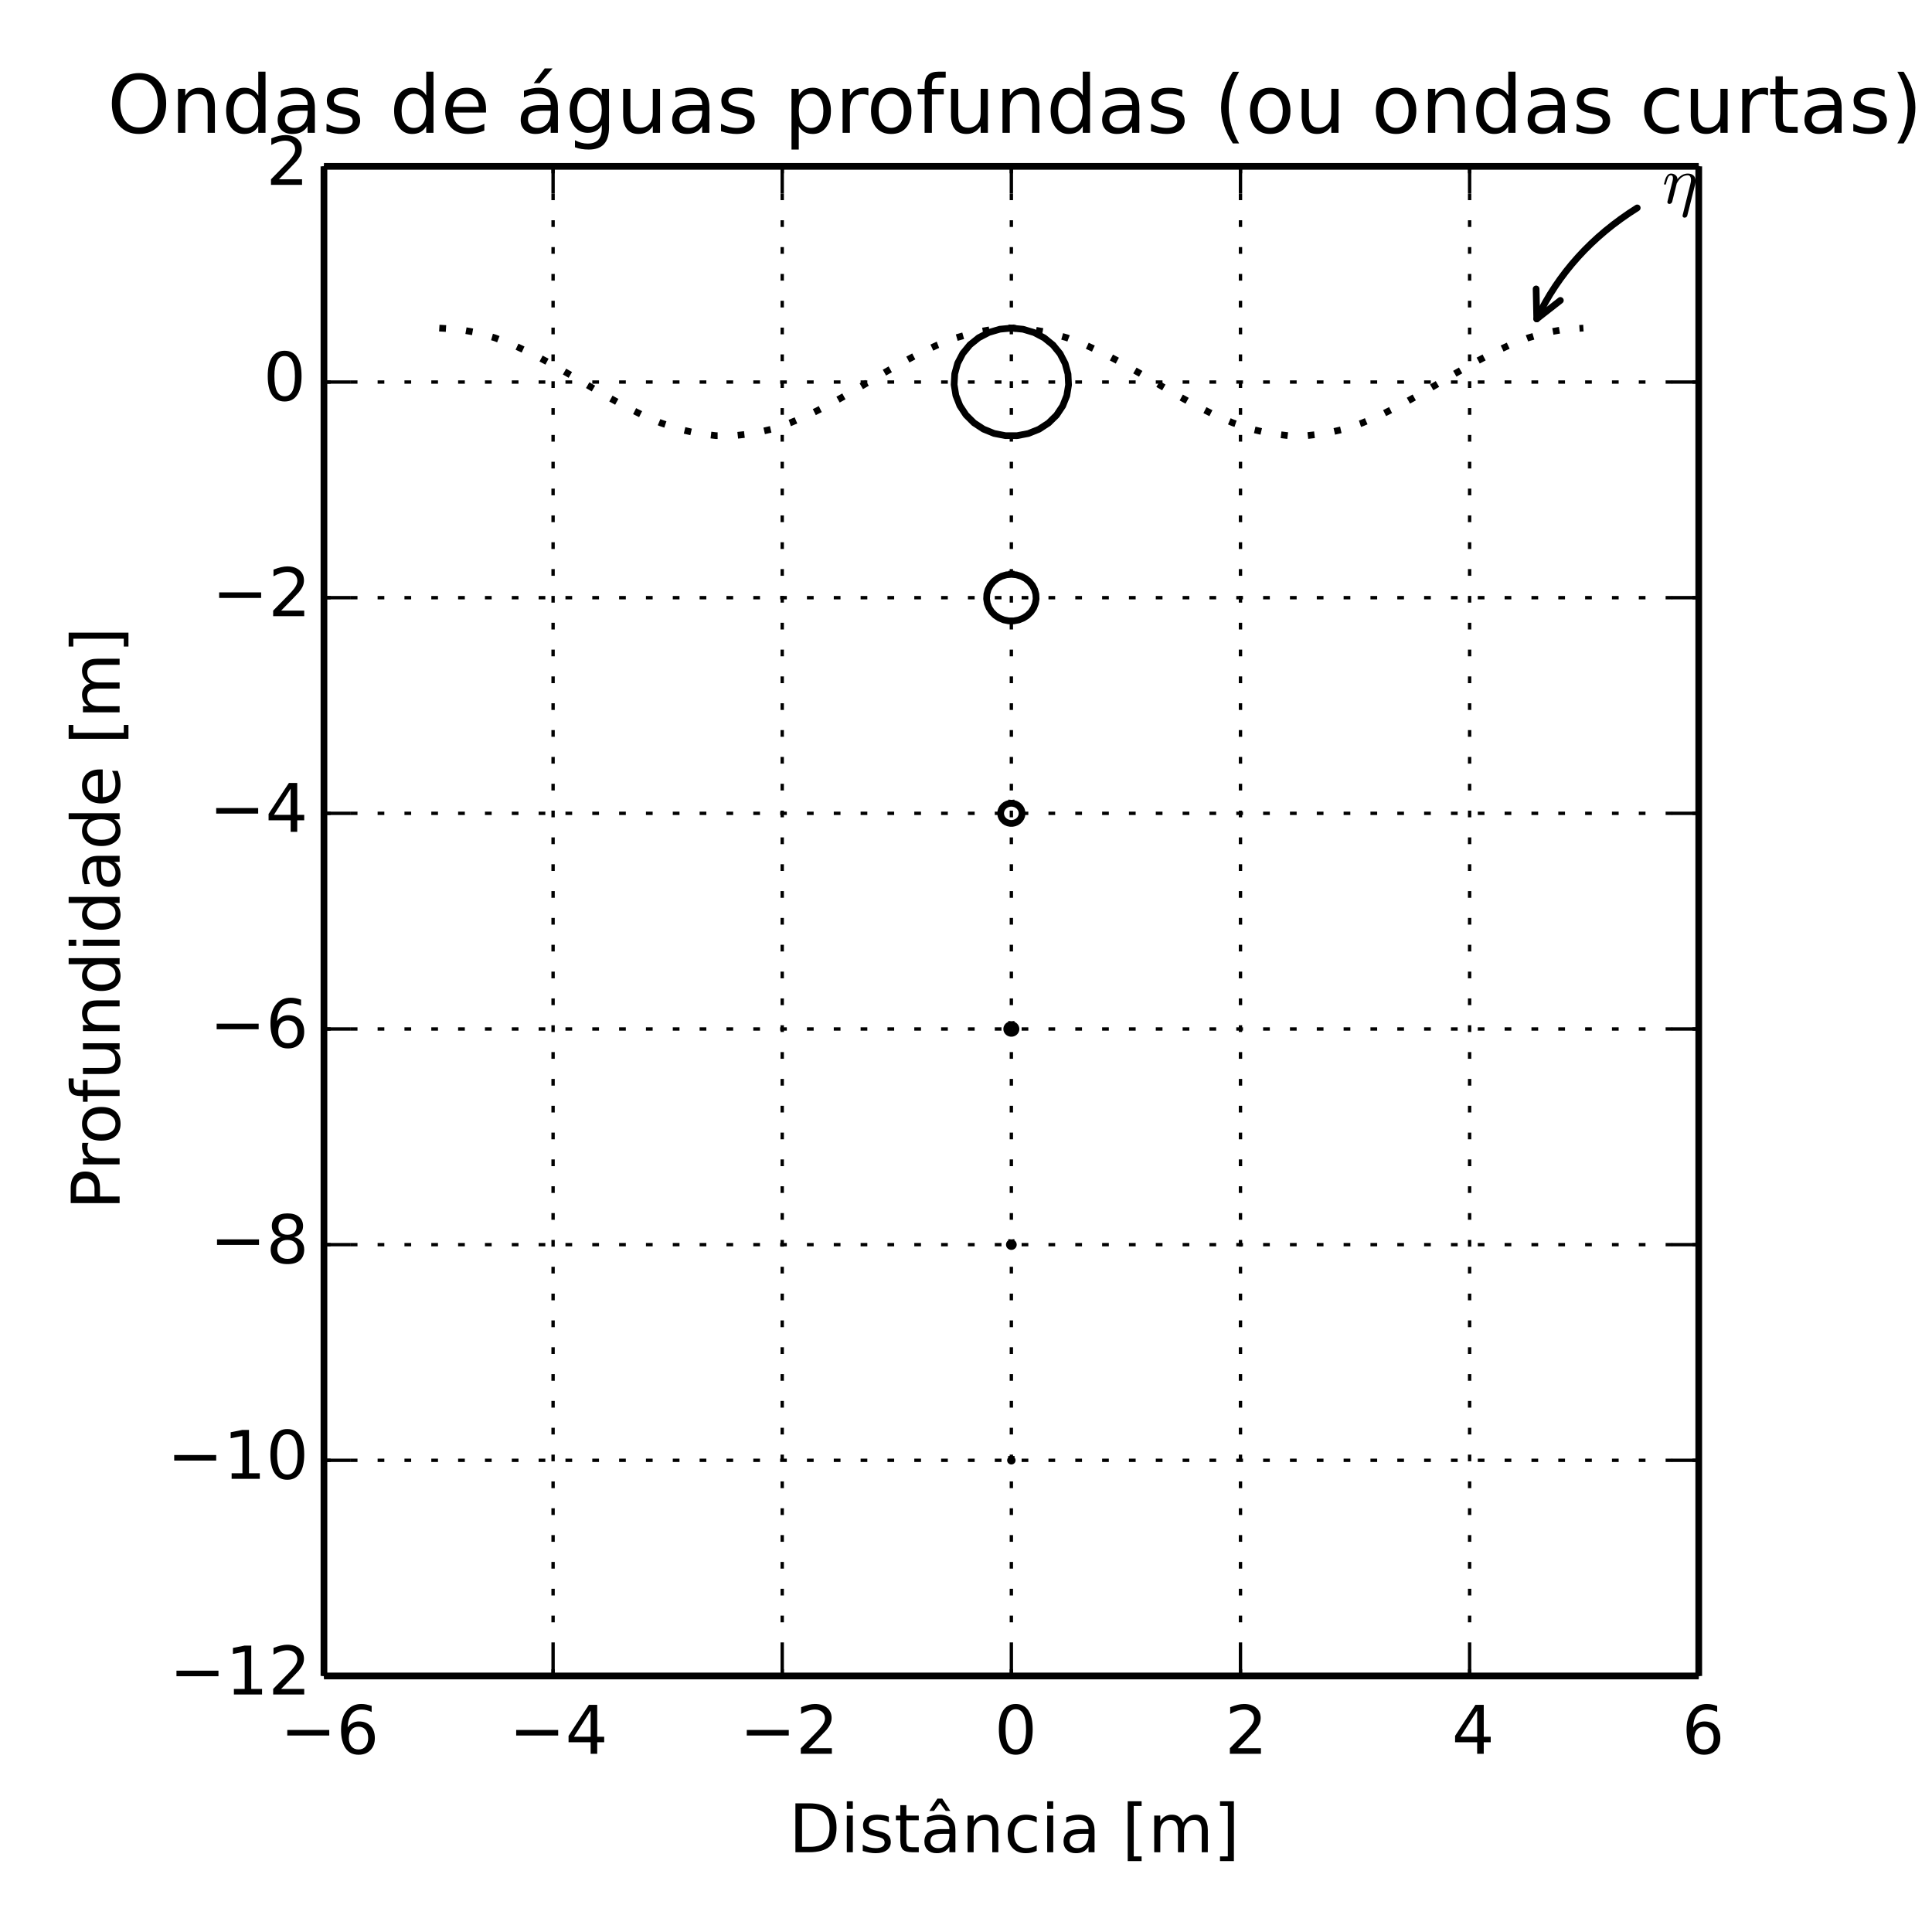 <?xml version="1.0" encoding="utf-8" standalone="no"?>
<!DOCTYPE svg PUBLIC "-//W3C//DTD SVG 1.1//EN"
  "http://www.w3.org/Graphics/SVG/1.1/DTD/svg11.dtd">
<!-- Created with matplotlib (http://matplotlib.org/) -->
<svg height="288pt" version="1.1" viewBox="0 0 288 288" width="288pt" xmlns="http://www.w3.org/2000/svg" xmlns:xlink="http://www.w3.org/1999/xlink">
 <defs>
  <style type="text/css">
*{stroke-linecap:butt;stroke-linejoin:round;}
  </style>
 </defs>
 <g id="figure_1">
  <g id="patch_1">
   <path d="
M0 288
L288 288
L288 0
L0 0
z
" style="fill:#ffffff;"/>
  </g>
  <g id="axes_1">
   <g id="patch_2">
    <path d="
M48.291 249.834
L253.23 249.834
L253.23 24.8
L48.291 24.8
z
" style="fill:#ffffff;"/>
   </g>
   <g id="line2d_1">
    <path clip-path="url(#p9149830826)" d="
M150.761 48.911
L149.042 49.075
L147.394 49.562
L145.884 50.35
L144.573 51.409
L143.516 52.694
L142.754 54.153
L142.321 55.727
L142.232 57.35
L142.493 58.957
L143.091 60.482
L144.004 61.862
L145.193 63.041
L146.609 63.971
L148.196 64.614
L149.887 64.943
L151.614 64.944
L153.306 64.619
L154.895 63.98
L156.313 63.053
L157.505 61.877
L158.421 60.499
L159.024 58.975
L159.288 57.369
L159.204 55.745
L158.774 54.171
L158.016 52.71
L156.962 51.422
L155.653 50.361
L154.145 49.569
L152.498 49.079
L150.78 48.911
L149.062 49.072
L147.413 49.554
L145.9 50.34
L144.587 51.395
L143.526 52.678
L142.761 54.136
L142.324 55.708
L142.231 57.331
L142.488 58.939
L143.083 60.465
L143.992 61.847
L145.177 63.029
L146.592 63.962
L148.177 64.608
L149.867 64.941
L151.594 64.946
L153.287 64.625
L154.877 63.989
L156.298 63.066
L157.493 61.892
L158.412 60.515
L159.019 58.993
L159.287 57.387
L159.207 55.764
L158.781 54.188
L158.027 52.726
L156.975 51.436
L155.67 50.372
L154.163 49.577
L152.518 49.083
L150.8 48.911" style="fill:none;stroke:#000000;stroke-linecap:square;"/>
   </g>
   <g id="line2d_2">
    <path clip-path="url(#p9149830826)" d="
M150.761 85.618
L150.017 85.689
L149.304 85.9
L148.651 86.241
L148.083 86.699
L147.626 87.255
L147.296 87.886
L147.109 88.567
L147.07 89.27
L147.183 89.965
L147.442 90.625
L147.837 91.222
L148.351 91.732
L148.964 92.134
L149.651 92.412
L150.383 92.555
L151.13 92.555
L151.862 92.415
L152.549 92.138
L153.163 91.737
L153.679 91.228
L154.075 90.632
L154.336 89.973
L154.45 89.278
L154.414 88.575
L154.228 87.894
L153.9 87.262
L153.444 86.705
L152.878 86.246
L152.225 85.903
L151.512 85.691
L150.769 85.618
L150.025 85.688
L149.312 85.897
L148.658 86.236
L148.089 86.693
L147.63 87.248
L147.299 87.879
L147.11 88.559
L147.07 89.261
L147.181 89.957
L147.438 90.617
L147.832 91.215
L148.345 91.727
L148.957 92.13
L149.643 92.41
L150.374 92.554
L151.121 92.556
L151.854 92.417
L152.542 92.142
L153.157 91.743
L153.674 91.235
L154.071 90.639
L154.334 89.981
L154.45 89.286
L154.415 88.583
L154.231 87.901
L153.904 87.269
L153.45 86.711
L152.885 86.25
L152.233 85.906
L151.521 85.692
L150.778 85.618" style="fill:none;stroke:#000000;stroke-linecap:square;"/>
   </g>
   <g id="line2d_3">
    <path clip-path="url(#p9149830826)" d="
M150.761 119.739
L150.439 119.769
L150.13 119.861
L149.848 120.008
L149.602 120.206
L149.404 120.447
L149.262 120.72
L149.18 121.015
L149.164 121.319
L149.213 121.619
L149.325 121.905
L149.496 122.163
L149.718 122.384
L149.983 122.558
L150.28 122.678
L150.597 122.74
L150.92 122.74
L151.237 122.679
L151.534 122.56
L151.8 122.386
L152.023 122.166
L152.195 121.908
L152.307 121.623
L152.357 121.322
L152.341 121.018
L152.261 120.723
L152.119 120.45
L151.921 120.209
L151.677 120.01
L151.394 119.862
L151.086 119.77
L150.764 119.739
L150.443 119.769
L150.134 119.859
L149.851 120.006
L149.605 120.204
L149.406 120.444
L149.263 120.717
L149.181 121.011
L149.164 121.315
L149.212 121.616
L149.323 121.902
L149.493 122.161
L149.715 122.382
L149.98 122.556
L150.277 122.677
L150.593 122.74
L150.917 122.741
L151.234 122.681
L151.531 122.562
L151.797 122.389
L152.021 122.169
L152.193 121.911
L152.307 121.626
L152.357 121.326
L152.342 121.022
L152.262 120.727
L152.121 120.453
L151.924 120.211
L151.68 120.012
L151.398 119.863
L151.09 119.771
L150.768 119.739" style="fill:none;stroke:#000000;stroke-linecap:square;"/>
   </g>
   <g id="line2d_4">
    <path clip-path="url(#p9149830826)" d="
M150.761 152.74
L150.621 152.753
L150.488 152.793
L150.366 152.857
L150.259 152.942
L150.174 153.047
L150.112 153.165
L150.077 153.292
L150.07 153.424
L150.091 153.554
L150.139 153.677
L150.213 153.789
L150.31 153.885
L150.424 153.96
L150.553 154.012
L150.69 154.039
L150.83 154.039
L150.967 154.012
L151.095 153.961
L151.21 153.886
L151.307 153.79
L151.381 153.679
L151.43 153.555
L151.451 153.425
L151.444 153.294
L151.41 153.166
L151.348 153.048
L151.263 152.944
L151.157 152.858
L151.035 152.793
L150.901 152.754
L150.762 152.74
L150.623 152.753
L150.489 152.792
L150.367 152.856
L150.26 152.941
L150.175 153.045
L150.113 153.163
L150.077 153.291
L150.07 153.422
L150.09 153.552
L150.139 153.676
L150.212 153.788
L150.308 153.884
L150.423 153.959
L150.551 154.012
L150.688 154.039
L150.828 154.039
L150.965 154.013
L151.094 153.961
L151.209 153.887
L151.306 153.792
L151.38 153.68
L151.429 153.557
L151.451 153.427
L151.445 153.295
L151.41 153.168
L151.349 153.049
L151.264 152.945
L151.158 152.858
L151.036 152.794
L150.903 152.754
L150.764 152.74" style="fill:none;stroke:#000000;stroke-linecap:square;"/>
   </g>
   <g id="line2d_5">
    <path clip-path="url(#p9149830826)" d="
M150.761 185.257
L150.7 185.263
L150.643 185.28
L150.59 185.308
L150.544 185.345
L150.507 185.39
L150.48 185.441
L150.465 185.496
L150.462 185.553
L150.471 185.609
L150.492 185.663
L150.524 185.711
L150.565 185.752
L150.615 185.785
L150.671 185.808
L150.73 185.819
L150.79 185.819
L150.85 185.808
L150.905 185.785
L150.955 185.753
L150.997 185.712
L151.029 185.663
L151.05 185.61
L151.059 185.554
L151.056 185.497
L151.041 185.442
L151.015 185.39
L150.978 185.345
L150.932 185.308
L150.879 185.28
L150.821 185.263
L150.761 185.257
L150.701 185.263
L150.643 185.28
L150.59 185.307
L150.544 185.344
L150.507 185.389
L150.48 185.44
L150.465 185.495
L150.462 185.552
L150.471 185.609
L150.491 185.662
L150.523 185.711
L150.565 185.752
L150.614 185.785
L150.67 185.807
L150.729 185.819
L150.79 185.819
L150.849 185.808
L150.905 185.786
L150.955 185.753
L150.997 185.712
L151.029 185.664
L151.05 185.611
L151.059 185.554
L151.057 185.497
L151.042 185.442
L151.015 185.391
L150.978 185.346
L150.933 185.308
L150.88 185.28
L150.822 185.263
L150.762 185.257" style="fill:none;stroke:#000000;stroke-linecap:square;"/>
   </g>
   <g id="line2d_6">
    <path clip-path="url(#p9149830826)" d="
M150.761 217.565
L150.734 217.567
L150.709 217.575
L150.687 217.587
L150.667 217.603
L150.651 217.622
L150.639 217.644
L150.633 217.668
L150.631 217.693
L150.635 217.717
L150.644 217.74
L150.658 217.761
L150.676 217.779
L150.698 217.793
L150.722 217.803
L150.747 217.808
L150.773 217.808
L150.799 217.803
L150.823 217.793
L150.845 217.779
L150.863 217.761
L150.877 217.74
L150.886 217.717
L150.89 217.693
L150.889 217.668
L150.882 217.644
L150.871 217.622
L150.855 217.603
L150.835 217.587
L150.812 217.575
L150.787 217.567
L150.761 217.565
L150.735 217.567
L150.71 217.574
L150.687 217.586
L150.667 217.602
L150.651 217.622
L150.639 217.644
L150.633 217.668
L150.631 217.692
L150.635 217.717
L150.644 217.74
L150.658 217.761
L150.676 217.779
L150.697 217.793
L150.721 217.803
L150.747 217.808
L150.773 217.808
L150.799 217.803
L150.823 217.793
L150.845 217.779
L150.863 217.762
L150.877 217.741
L150.886 217.718
L150.89 217.693
L150.889 217.669
L150.882 217.645
L150.871 217.623
L150.855 217.603
L150.835 217.587
L150.812 217.575
L150.787 217.567
L150.761 217.565" style="fill:none;stroke:#000000;stroke-linecap:square;"/>
   </g>
   <g id="line2d_7">
    <path clip-path="url(#p9149830826)" d="
M65.486 48.911
L68.237 49.075
L70.988 49.562
L73.739 50.35
L76.489 51.409
L79.24 52.694
L81.991 54.153
L84.742 55.727
L87.492 57.35
L90.243 58.957
L92.994 60.482
L95.745 61.862
L98.496 63.041
L101.246 63.971
L103.997 64.614
L106.748 64.943
L109.499 64.944
L112.25 64.619
L115 63.98
L117.751 63.053
L120.502 61.877
L123.253 60.499
L126.003 58.975
L128.754 57.369
L131.505 55.745
L134.256 54.171
L137.007 52.71
L139.757 51.422
L142.508 50.361
L145.259 49.569
L148.01 49.079
L150.761 48.911
L153.511 49.072
L156.262 49.554
L159.013 50.34
L161.764 51.395
L164.514 52.678
L167.265 54.136
L170.016 55.708
L172.767 57.331
L175.518 58.939
L178.268 60.465
L181.019 61.847
L183.77 63.029
L186.521 63.962
L189.272 64.608
L192.022 64.941
L194.773 64.946
L197.524 64.625
L200.275 63.989
L203.026 63.066
L205.776 61.892
L208.527 60.515
L211.278 58.993
L214.029 57.387
L216.779 55.764
L219.53 54.188
L222.281 52.726
L225.032 51.436
L227.783 50.372
L230.533 49.577
L233.284 49.083
L236.035 48.911" style="fill:none;stroke:#000000;stroke-dasharray:1,3;stroke-dashoffset:0.0;"/>
   </g>
   <g id="matplotlib.axis_1">
    <g id="xtick_1">
     <g id="line2d_8">
      <path clip-path="url(#p9149830826)" d="
M48.291 249.834
L48.291 24.8" style="fill:none;stroke:#000000;stroke-dasharray:1,3;stroke-dashoffset:0.0;stroke-width:0.5;"/>
     </g>
     <g id="line2d_9">
      <defs>
       <path d="
M0 0
L0 -4" id="m93b0483c22" style="stroke:#000000;stroke-width:0.5;"/>
      </defs>
      <g>
       <use style="stroke:#000000;stroke-width:0.5;" x="48.291" xlink:href="#m93b0483c22" y="249.834"/>
      </g>
     </g>
     <g id="line2d_10">
      <defs>
       <path d="
M0 0
L0 4" id="m741efc42ff" style="stroke:#000000;stroke-width:0.5;"/>
      </defs>
      <g>
       <use style="stroke:#000000;stroke-width:0.5;" x="48.291" xlink:href="#m741efc42ff" y="24.8"/>
      </g>
     </g>
     <g id="text_1">
      <!-- −6 -->
      <defs>
       <path d="
M10.594 35.5
L73.188 35.5
L73.188 27.203
L10.594 27.203
z
" id="BitstreamVeraSans-Roman-2212"/>
       <path d="
M33.016 40.375
Q26.375 40.375 22.484 35.828
Q18.609 31.297 18.609 23.391
Q18.609 15.531 22.484 10.953
Q26.375 6.391 33.016 6.391
Q39.656 6.391 43.531 10.953
Q47.406 15.531 47.406 23.391
Q47.406 31.297 43.531 35.828
Q39.656 40.375 33.016 40.375
M52.594 71.297
L52.594 62.312
Q48.875 64.062 45.094 64.984
Q41.312 65.922 37.594 65.922
Q27.828 65.922 22.672 59.328
Q17.531 52.734 16.797 39.406
Q19.672 43.656 24.016 45.922
Q28.375 48.188 33.594 48.188
Q44.578 48.188 50.953 41.516
Q57.328 34.859 57.328 23.391
Q57.328 12.156 50.688 5.359
Q44.047 -1.422 33.016 -1.422
Q20.359 -1.422 13.672 8.266
Q6.984 17.969 6.984 36.375
Q6.984 53.656 15.188 63.938
Q23.391 74.219 37.203 74.219
Q40.922 74.219 44.703 73.484
Q48.484 72.75 52.594 71.297" id="BitstreamVeraSans-Roman-36"/>
      </defs>
      <g transform="translate(41.764 261.433)scale(0.1 -0.1)">
       <use xlink:href="#BitstreamVeraSans-Roman-2212"/>
       <use x="83.789" xlink:href="#BitstreamVeraSans-Roman-36"/>
      </g>
     </g>
    </g>
    <g id="xtick_2">
     <g id="line2d_11">
      <path clip-path="url(#p9149830826)" d="
M82.447 249.834
L82.447 24.8" style="fill:none;stroke:#000000;stroke-dasharray:1,3;stroke-dashoffset:0.0;stroke-width:0.5;"/>
     </g>
     <g id="line2d_12">
      <g>
       <use style="stroke:#000000;stroke-width:0.5;" x="82.447" xlink:href="#m93b0483c22" y="249.834"/>
      </g>
     </g>
     <g id="line2d_13">
      <g>
       <use style="stroke:#000000;stroke-width:0.5;" x="82.447" xlink:href="#m741efc42ff" y="24.8"/>
      </g>
     </g>
     <g id="text_2">
      <!-- −4 -->
      <defs>
       <path d="
M37.797 64.312
L12.891 25.391
L37.797 25.391
z

M35.203 72.906
L47.609 72.906
L47.609 25.391
L58.016 25.391
L58.016 17.188
L47.609 17.188
L47.609 0
L37.797 0
L37.797 17.188
L4.891 17.188
L4.891 26.703
z
" id="BitstreamVeraSans-Roman-34"/>
      </defs>
      <g transform="translate(75.886 261.433)scale(0.1 -0.1)">
       <use xlink:href="#BitstreamVeraSans-Roman-2212"/>
       <use x="83.789" xlink:href="#BitstreamVeraSans-Roman-34"/>
      </g>
     </g>
    </g>
    <g id="xtick_3">
     <g id="line2d_14">
      <path clip-path="url(#p9149830826)" d="
M116.604 249.834
L116.604 24.8" style="fill:none;stroke:#000000;stroke-dasharray:1,3;stroke-dashoffset:0.0;stroke-width:0.5;"/>
     </g>
     <g id="line2d_15">
      <g>
       <use style="stroke:#000000;stroke-width:0.5;" x="116.604" xlink:href="#m93b0483c22" y="249.834"/>
      </g>
     </g>
     <g id="line2d_16">
      <g>
       <use style="stroke:#000000;stroke-width:0.5;" x="116.604" xlink:href="#m741efc42ff" y="24.8"/>
      </g>
     </g>
     <g id="text_3">
      <!-- −2 -->
      <defs>
       <path d="
M19.188 8.297
L53.609 8.297
L53.609 0
L7.328 0
L7.328 8.297
Q12.938 14.109 22.625 23.891
Q32.328 33.688 34.812 36.531
Q39.547 41.844 41.422 45.531
Q43.312 49.219 43.312 52.781
Q43.312 58.594 39.234 62.25
Q35.156 65.922 28.609 65.922
Q23.969 65.922 18.812 64.312
Q13.672 62.703 7.812 59.422
L7.812 69.391
Q13.766 71.781 18.938 73
Q24.125 74.219 28.422 74.219
Q39.75 74.219 46.484 68.547
Q53.219 62.891 53.219 53.422
Q53.219 48.922 51.531 44.891
Q49.859 40.875 45.406 35.406
Q44.188 33.984 37.641 27.219
Q31.109 20.453 19.188 8.297" id="BitstreamVeraSans-Roman-32"/>
      </defs>
      <g transform="translate(110.263 261.433)scale(0.1 -0.1)">
       <use xlink:href="#BitstreamVeraSans-Roman-2212"/>
       <use x="83.789" xlink:href="#BitstreamVeraSans-Roman-32"/>
      </g>
     </g>
    </g>
    <g id="xtick_4">
     <g id="line2d_17">
      <path clip-path="url(#p9149830826)" d="
M150.761 249.834
L150.761 24.8" style="fill:none;stroke:#000000;stroke-dasharray:1,3;stroke-dashoffset:0.0;stroke-width:0.5;"/>
     </g>
     <g id="line2d_18">
      <g>
       <use style="stroke:#000000;stroke-width:0.5;" x="150.761" xlink:href="#m93b0483c22" y="249.834"/>
      </g>
     </g>
     <g id="line2d_19">
      <g>
       <use style="stroke:#000000;stroke-width:0.5;" x="150.761" xlink:href="#m741efc42ff" y="24.8"/>
      </g>
     </g>
     <g id="text_4">
      <!-- 0 -->
      <defs>
       <path d="
M31.781 66.406
Q24.172 66.406 20.328 58.906
Q16.5 51.422 16.5 36.375
Q16.5 21.391 20.328 13.891
Q24.172 6.391 31.781 6.391
Q39.453 6.391 43.281 13.891
Q47.125 21.391 47.125 36.375
Q47.125 51.422 43.281 58.906
Q39.453 66.406 31.781 66.406
M31.781 74.219
Q44.047 74.219 50.516 64.516
Q56.984 54.828 56.984 36.375
Q56.984 17.969 50.516 8.266
Q44.047 -1.422 31.781 -1.422
Q19.531 -1.422 13.062 8.266
Q6.594 17.969 6.594 36.375
Q6.594 54.828 13.062 64.516
Q19.531 74.219 31.781 74.219" id="BitstreamVeraSans-Roman-30"/>
      </defs>
      <g transform="translate(148.241 261.433)scale(0.1 -0.1)">
       <use xlink:href="#BitstreamVeraSans-Roman-30"/>
      </g>
     </g>
    </g>
    <g id="xtick_5">
     <g id="line2d_20">
      <path clip-path="url(#p9149830826)" d="
M184.917 249.834
L184.917 24.8" style="fill:none;stroke:#000000;stroke-dasharray:1,3;stroke-dashoffset:0.0;stroke-width:0.5;"/>
     </g>
     <g id="line2d_21">
      <g>
       <use style="stroke:#000000;stroke-width:0.5;" x="184.917" xlink:href="#m93b0483c22" y="249.834"/>
      </g>
     </g>
     <g id="line2d_22">
      <g>
       <use style="stroke:#000000;stroke-width:0.5;" x="184.917" xlink:href="#m741efc42ff" y="24.8"/>
      </g>
     </g>
     <g id="text_5">
      <!-- 2 -->
      <g transform="translate(182.603 261.433)scale(0.1 -0.1)">
       <use xlink:href="#BitstreamVeraSans-Roman-32"/>
      </g>
     </g>
    </g>
    <g id="xtick_6">
     <g id="line2d_23">
      <path clip-path="url(#p9149830826)" d="
M219.074 249.834
L219.074 24.8" style="fill:none;stroke:#000000;stroke-dasharray:1,3;stroke-dashoffset:0.0;stroke-width:0.5;"/>
     </g>
     <g id="line2d_24">
      <g>
       <use style="stroke:#000000;stroke-width:0.5;" x="219.074" xlink:href="#m93b0483c22" y="249.834"/>
      </g>
     </g>
     <g id="line2d_25">
      <g>
       <use style="stroke:#000000;stroke-width:0.5;" x="219.074" xlink:href="#m741efc42ff" y="24.8"/>
      </g>
     </g>
     <g id="text_6">
      <!-- 4 -->
      <g transform="translate(216.418 261.433)scale(0.1 -0.1)">
       <use xlink:href="#BitstreamVeraSans-Roman-34"/>
      </g>
     </g>
    </g>
    <g id="xtick_7">
     <g id="line2d_26">
      <path clip-path="url(#p9149830826)" d="
M253.23 249.834
L253.23 24.8" style="fill:none;stroke:#000000;stroke-dasharray:1,3;stroke-dashoffset:0.0;stroke-width:0.5;"/>
     </g>
     <g id="line2d_27">
      <g>
       <use style="stroke:#000000;stroke-width:0.5;" x="253.23" xlink:href="#m93b0483c22" y="249.834"/>
      </g>
     </g>
     <g id="line2d_28">
      <g>
       <use style="stroke:#000000;stroke-width:0.5;" x="253.23" xlink:href="#m741efc42ff" y="24.8"/>
      </g>
     </g>
     <g id="text_7">
      <!-- 6 -->
      <g transform="translate(250.713 261.433)scale(0.1 -0.1)">
       <use xlink:href="#BitstreamVeraSans-Roman-36"/>
      </g>
     </g>
    </g>
    <g id="text_8">
     <!-- Distância [m] -->
     <defs>
      <path id="BitstreamVeraSans-Roman-20"/>
      <path d="
M34.281 27.484
Q23.391 27.484 19.188 25
Q14.984 22.516 14.984 16.5
Q14.984 11.719 18.141 8.906
Q21.297 6.109 26.703 6.109
Q34.188 6.109 38.703 11.406
Q43.219 16.703 43.219 25.484
L43.219 27.484
z

M52.203 31.203
L52.203 0
L43.219 0
L43.219 8.297
Q40.141 3.328 35.547 0.953
Q30.953 -1.422 24.312 -1.422
Q15.922 -1.422 10.953 3.297
Q6 8.016 6 15.922
Q6 25.141 12.172 29.828
Q18.359 34.516 30.609 34.516
L43.219 34.516
L43.219 35.406
Q43.219 41.609 39.141 45
Q35.062 48.391 27.688 48.391
Q23 48.391 18.547 47.266
Q14.109 46.141 10.016 43.891
L10.016 52.203
Q14.938 54.109 19.578 55.047
Q24.219 56 28.609 56
Q40.484 56 46.344 49.844
Q52.203 43.703 52.203 31.203
M25.391 79.984
L32.609 79.984
L44.578 61.625
L37.797 61.625
L29 73.578
L20.219 61.625
L13.422 61.625
z
" id="BitstreamVeraSans-Roman-e2"/>
      <path d="
M30.422 75.984
L30.422 -13.188
L9.719 -13.188
L9.719 -6.203
L21.391 -6.203
L21.391 69
L9.719 69
L9.719 75.984
z
" id="BitstreamVeraSans-Roman-5d"/>
      <path d="
M54.891 33.016
L54.891 0
L45.906 0
L45.906 32.719
Q45.906 40.484 42.875 44.328
Q39.844 48.188 33.797 48.188
Q26.516 48.188 22.312 43.547
Q18.109 38.922 18.109 30.906
L18.109 0
L9.078 0
L9.078 54.688
L18.109 54.688
L18.109 46.188
Q21.344 51.125 25.703 53.562
Q30.078 56 35.797 56
Q45.219 56 50.047 50.172
Q54.891 44.344 54.891 33.016" id="BitstreamVeraSans-Roman-6e"/>
      <path d="
M52 44.188
Q55.375 50.25 60.062 53.125
Q64.75 56 71.094 56
Q79.641 56 84.281 50.016
Q88.922 44.047 88.922 33.016
L88.922 0
L79.891 0
L79.891 32.719
Q79.891 40.578 77.094 44.375
Q74.312 48.188 68.609 48.188
Q61.625 48.188 57.562 43.547
Q53.516 38.922 53.516 30.906
L53.516 0
L44.484 0
L44.484 32.719
Q44.484 40.625 41.703 44.406
Q38.922 48.188 33.109 48.188
Q26.219 48.188 22.156 43.531
Q18.109 38.875 18.109 30.906
L18.109 0
L9.078 0
L9.078 54.688
L18.109 54.688
L18.109 46.188
Q21.188 51.219 25.484 53.609
Q29.781 56 35.688 56
Q41.656 56 45.828 52.969
Q50 49.953 52 44.188" id="BitstreamVeraSans-Roman-6d"/>
      <path d="
M8.594 75.984
L29.297 75.984
L29.297 69
L17.578 69
L17.578 -6.203
L29.297 -6.203
L29.297 -13.188
L8.594 -13.188
z
" id="BitstreamVeraSans-Roman-5b"/>
      <path d="
M19.672 64.797
L19.672 8.109
L31.594 8.109
Q46.688 8.109 53.688 14.938
Q60.688 21.781 60.688 36.531
Q60.688 51.172 53.688 57.984
Q46.688 64.797 31.594 64.797
z

M9.812 72.906
L30.078 72.906
Q51.266 72.906 61.172 64.094
Q71.094 55.281 71.094 36.531
Q71.094 17.672 61.125 8.828
Q51.172 0 30.078 0
L9.812 0
z
" id="BitstreamVeraSans-Roman-44"/>
      <path d="
M9.422 54.688
L18.406 54.688
L18.406 0
L9.422 0
z

M9.422 75.984
L18.406 75.984
L18.406 64.594
L9.422 64.594
z
" id="BitstreamVeraSans-Roman-69"/>
      <path d="
M18.312 70.219
L18.312 54.688
L36.812 54.688
L36.812 47.703
L18.312 47.703
L18.312 18.016
Q18.312 11.328 20.141 9.422
Q21.969 7.516 27.594 7.516
L36.812 7.516
L36.812 0
L27.594 0
Q17.188 0 13.234 3.875
Q9.281 7.766 9.281 18.016
L9.281 47.703
L2.688 47.703
L2.688 54.688
L9.281 54.688
L9.281 70.219
z
" id="BitstreamVeraSans-Roman-74"/>
      <path d="
M34.281 27.484
Q23.391 27.484 19.188 25
Q14.984 22.516 14.984 16.5
Q14.984 11.719 18.141 8.906
Q21.297 6.109 26.703 6.109
Q34.188 6.109 38.703 11.406
Q43.219 16.703 43.219 25.484
L43.219 27.484
z

M52.203 31.203
L52.203 0
L43.219 0
L43.219 8.297
Q40.141 3.328 35.547 0.953
Q30.953 -1.422 24.312 -1.422
Q15.922 -1.422 10.953 3.297
Q6 8.016 6 15.922
Q6 25.141 12.172 29.828
Q18.359 34.516 30.609 34.516
L43.219 34.516
L43.219 35.406
Q43.219 41.609 39.141 45
Q35.062 48.391 27.688 48.391
Q23 48.391 18.547 47.266
Q14.109 46.141 10.016 43.891
L10.016 52.203
Q14.938 54.109 19.578 55.047
Q24.219 56 28.609 56
Q40.484 56 46.344 49.844
Q52.203 43.703 52.203 31.203" id="BitstreamVeraSans-Roman-61"/>
      <path d="
M44.281 53.078
L44.281 44.578
Q40.484 46.531 36.375 47.5
Q32.281 48.484 27.875 48.484
Q21.188 48.484 17.844 46.438
Q14.5 44.391 14.5 40.281
Q14.5 37.156 16.891 35.375
Q19.281 33.594 26.516 31.984
L29.594 31.297
Q39.156 29.25 43.188 25.516
Q47.219 21.781 47.219 15.094
Q47.219 7.469 41.188 3.016
Q35.156 -1.422 24.609 -1.422
Q20.219 -1.422 15.453 -0.562
Q10.688 0.297 5.422 2
L5.422 11.281
Q10.406 8.688 15.234 7.391
Q20.062 6.109 24.812 6.109
Q31.156 6.109 34.562 8.281
Q37.984 10.453 37.984 14.406
Q37.984 18.062 35.516 20.016
Q33.062 21.969 24.703 23.781
L21.578 24.516
Q13.234 26.266 9.516 29.906
Q5.812 33.547 5.812 39.891
Q5.812 47.609 11.281 51.797
Q16.75 56 26.812 56
Q31.781 56 36.172 55.266
Q40.578 54.547 44.281 53.078" id="BitstreamVeraSans-Roman-73"/>
      <path d="
M48.781 52.594
L48.781 44.188
Q44.969 46.297 41.141 47.344
Q37.312 48.391 33.406 48.391
Q24.656 48.391 19.812 42.844
Q14.984 37.312 14.984 27.297
Q14.984 17.281 19.812 11.734
Q24.656 6.203 33.406 6.203
Q37.312 6.203 41.141 7.25
Q44.969 8.297 48.781 10.406
L48.781 2.094
Q45.016 0.344 40.984 -0.531
Q36.969 -1.422 32.422 -1.422
Q20.062 -1.422 12.781 6.344
Q5.516 14.109 5.516 27.297
Q5.516 40.672 12.859 48.328
Q20.219 56 33.016 56
Q37.156 56 41.109 55.141
Q45.062 54.297 48.781 52.594" id="BitstreamVeraSans-Roman-63"/>
     </defs>
     <g transform="translate(117.59 276.111)scale(0.1 -0.1)">
      <use xlink:href="#BitstreamVeraSans-Roman-44"/>
      <use x="77.002" xlink:href="#BitstreamVeraSans-Roman-69"/>
      <use x="104.785" xlink:href="#BitstreamVeraSans-Roman-73"/>
      <use x="156.885" xlink:href="#BitstreamVeraSans-Roman-74"/>
      <use x="196.094" xlink:href="#BitstreamVeraSans-Roman-e2"/>
      <use x="257.373" xlink:href="#BitstreamVeraSans-Roman-6e"/>
      <use x="320.752" xlink:href="#BitstreamVeraSans-Roman-63"/>
      <use x="375.732" xlink:href="#BitstreamVeraSans-Roman-69"/>
      <use x="403.516" xlink:href="#BitstreamVeraSans-Roman-61"/>
      <use x="464.795" xlink:href="#BitstreamVeraSans-Roman-20"/>
      <use x="496.582" xlink:href="#BitstreamVeraSans-Roman-5b"/>
      <use x="535.596" xlink:href="#BitstreamVeraSans-Roman-6d"/>
      <use x="633.008" xlink:href="#BitstreamVeraSans-Roman-5d"/>
     </g>
    </g>
   </g>
   <g id="matplotlib.axis_2">
    <g id="ytick_1">
     <g id="line2d_29">
      <path clip-path="url(#p9149830826)" d="
M48.291 249.834
L253.23 249.834" style="fill:none;stroke:#000000;stroke-dasharray:1,3;stroke-dashoffset:0.0;stroke-width:0.5;"/>
     </g>
     <g id="line2d_30">
      <defs>
       <path d="
M0 0
L4 0" id="m728421d6d4" style="stroke:#000000;stroke-width:0.5;"/>
      </defs>
      <g>
       <use style="stroke:#000000;stroke-width:0.5;" x="48.291" xlink:href="#m728421d6d4" y="249.834"/>
      </g>
     </g>
     <g id="line2d_31">
      <defs>
       <path d="
M0 0
L-4 0" id="mcb0005524f" style="stroke:#000000;stroke-width:0.5;"/>
      </defs>
      <g>
       <use style="stroke:#000000;stroke-width:0.5;" x="253.23" xlink:href="#mcb0005524f" y="249.834"/>
      </g>
     </g>
     <g id="text_9">
      <!-- −12 -->
      <defs>
       <path d="
M12.406 8.297
L28.516 8.297
L28.516 63.922
L10.984 60.406
L10.984 69.391
L28.422 72.906
L38.281 72.906
L38.281 8.297
L54.391 8.297
L54.391 0
L12.406 0
z
" id="BitstreamVeraSans-Roman-31"/>
      </defs>
      <g transform="translate(25.247 252.594)scale(0.1 -0.1)">
       <use xlink:href="#BitstreamVeraSans-Roman-2212"/>
       <use x="83.789" xlink:href="#BitstreamVeraSans-Roman-31"/>
       <use x="147.412" xlink:href="#BitstreamVeraSans-Roman-32"/>
      </g>
     </g>
    </g>
    <g id="ytick_2">
     <g id="line2d_32">
      <path clip-path="url(#p9149830826)" d="
M48.291 217.687
L253.23 217.687" style="fill:none;stroke:#000000;stroke-dasharray:1,3;stroke-dashoffset:0.0;stroke-width:0.5;"/>
     </g>
     <g id="line2d_33">
      <g>
       <use style="stroke:#000000;stroke-width:0.5;" x="48.291" xlink:href="#m728421d6d4" y="217.687"/>
      </g>
     </g>
     <g id="line2d_34">
      <g>
       <use style="stroke:#000000;stroke-width:0.5;" x="253.23" xlink:href="#mcb0005524f" y="217.687"/>
      </g>
     </g>
     <g id="text_10">
      <!-- −10 -->
      <g transform="translate(24.909 220.446)scale(0.1 -0.1)">
       <use xlink:href="#BitstreamVeraSans-Roman-2212"/>
       <use x="83.789" xlink:href="#BitstreamVeraSans-Roman-31"/>
       <use x="147.412" xlink:href="#BitstreamVeraSans-Roman-30"/>
      </g>
     </g>
    </g>
    <g id="ytick_3">
     <g id="line2d_35">
      <path clip-path="url(#p9149830826)" d="
M48.291 185.539
L253.23 185.539" style="fill:none;stroke:#000000;stroke-dasharray:1,3;stroke-dashoffset:0.0;stroke-width:0.5;"/>
     </g>
     <g id="line2d_36">
      <g>
       <use style="stroke:#000000;stroke-width:0.5;" x="48.291" xlink:href="#m728421d6d4" y="185.539"/>
      </g>
     </g>
     <g id="line2d_37">
      <g>
       <use style="stroke:#000000;stroke-width:0.5;" x="253.23" xlink:href="#mcb0005524f" y="185.539"/>
      </g>
     </g>
     <g id="text_11">
      <!-- −8 -->
      <defs>
       <path d="
M31.781 34.625
Q24.75 34.625 20.719 30.859
Q16.703 27.094 16.703 20.516
Q16.703 13.922 20.719 10.156
Q24.75 6.391 31.781 6.391
Q38.812 6.391 42.859 10.172
Q46.922 13.969 46.922 20.516
Q46.922 27.094 42.891 30.859
Q38.875 34.625 31.781 34.625
M21.922 38.812
Q15.578 40.375 12.031 44.719
Q8.5 49.078 8.5 55.328
Q8.5 64.062 14.719 69.141
Q20.953 74.219 31.781 74.219
Q42.672 74.219 48.875 69.141
Q55.078 64.062 55.078 55.328
Q55.078 49.078 51.531 44.719
Q48 40.375 41.703 38.812
Q48.828 37.156 52.797 32.312
Q56.781 27.484 56.781 20.516
Q56.781 9.906 50.312 4.234
Q43.844 -1.422 31.781 -1.422
Q19.734 -1.422 13.25 4.234
Q6.781 9.906 6.781 20.516
Q6.781 27.484 10.781 32.312
Q14.797 37.156 21.922 38.812
M18.312 54.391
Q18.312 48.734 21.844 45.562
Q25.391 42.391 31.781 42.391
Q38.141 42.391 41.719 45.562
Q45.312 48.734 45.312 54.391
Q45.312 60.062 41.719 63.234
Q38.141 66.406 31.781 66.406
Q25.391 66.406 21.844 63.234
Q18.312 60.062 18.312 54.391" id="BitstreamVeraSans-Roman-38"/>
      </defs>
      <g transform="translate(31.292 188.298)scale(0.1 -0.1)">
       <use xlink:href="#BitstreamVeraSans-Roman-2212"/>
       <use x="83.789" xlink:href="#BitstreamVeraSans-Roman-38"/>
      </g>
     </g>
    </g>
    <g id="ytick_4">
     <g id="line2d_38">
      <path clip-path="url(#p9149830826)" d="
M48.291 153.391
L253.23 153.391" style="fill:none;stroke:#000000;stroke-dasharray:1,3;stroke-dashoffset:0.0;stroke-width:0.5;"/>
     </g>
     <g id="line2d_39">
      <g>
       <use style="stroke:#000000;stroke-width:0.5;" x="48.291" xlink:href="#m728421d6d4" y="153.391"/>
      </g>
     </g>
     <g id="line2d_40">
      <g>
       <use style="stroke:#000000;stroke-width:0.5;" x="253.23" xlink:href="#mcb0005524f" y="153.391"/>
      </g>
     </g>
     <g id="text_12">
      <!-- −6 -->
      <g transform="translate(31.238 156.15)scale(0.1 -0.1)">
       <use xlink:href="#BitstreamVeraSans-Roman-2212"/>
       <use x="83.789" xlink:href="#BitstreamVeraSans-Roman-36"/>
      </g>
     </g>
    </g>
    <g id="ytick_5">
     <g id="line2d_41">
      <path clip-path="url(#p9149830826)" d="
M48.291 121.243
L253.23 121.243" style="fill:none;stroke:#000000;stroke-dasharray:1,3;stroke-dashoffset:0.0;stroke-width:0.5;"/>
     </g>
     <g id="line2d_42">
      <g>
       <use style="stroke:#000000;stroke-width:0.5;" x="48.291" xlink:href="#m728421d6d4" y="121.243"/>
      </g>
     </g>
     <g id="line2d_43">
      <g>
       <use style="stroke:#000000;stroke-width:0.5;" x="253.23" xlink:href="#mcb0005524f" y="121.243"/>
      </g>
     </g>
     <g id="text_13">
      <!-- −4 -->
      <g transform="translate(31.169 124.003)scale(0.1 -0.1)">
       <use xlink:href="#BitstreamVeraSans-Roman-2212"/>
       <use x="83.789" xlink:href="#BitstreamVeraSans-Roman-34"/>
      </g>
     </g>
    </g>
    <g id="ytick_6">
     <g id="line2d_44">
      <path clip-path="url(#p9149830826)" d="
M48.291 89.096
L253.23 89.096" style="fill:none;stroke:#000000;stroke-dasharray:1,3;stroke-dashoffset:0.0;stroke-width:0.5;"/>
     </g>
     <g id="line2d_45">
      <g>
       <use style="stroke:#000000;stroke-width:0.5;" x="48.291" xlink:href="#m728421d6d4" y="89.096"/>
      </g>
     </g>
     <g id="line2d_46">
      <g>
       <use style="stroke:#000000;stroke-width:0.5;" x="253.23" xlink:href="#mcb0005524f" y="89.096"/>
      </g>
     </g>
     <g id="text_14">
      <!-- −2 -->
      <g transform="translate(31.609 91.855)scale(0.1 -0.1)">
       <use xlink:href="#BitstreamVeraSans-Roman-2212"/>
       <use x="83.789" xlink:href="#BitstreamVeraSans-Roman-32"/>
      </g>
     </g>
    </g>
    <g id="ytick_7">
     <g id="line2d_47">
      <path clip-path="url(#p9149830826)" d="
M48.291 56.948
L253.23 56.948" style="fill:none;stroke:#000000;stroke-dasharray:1,3;stroke-dashoffset:0.0;stroke-width:0.5;"/>
     </g>
     <g id="line2d_48">
      <g>
       <use style="stroke:#000000;stroke-width:0.5;" x="48.291" xlink:href="#m728421d6d4" y="56.948"/>
      </g>
     </g>
     <g id="line2d_49">
      <g>
       <use style="stroke:#000000;stroke-width:0.5;" x="253.23" xlink:href="#mcb0005524f" y="56.948"/>
      </g>
     </g>
     <g id="text_15">
      <!-- 0 -->
      <g transform="translate(39.252 59.707)scale(0.1 -0.1)">
       <use xlink:href="#BitstreamVeraSans-Roman-30"/>
      </g>
     </g>
    </g>
    <g id="ytick_8">
     <g id="line2d_50">
      <path clip-path="url(#p9149830826)" d="
M48.291 24.8
L253.23 24.8" style="fill:none;stroke:#000000;stroke-dasharray:1,3;stroke-dashoffset:0.0;stroke-width:0.5;"/>
     </g>
     <g id="line2d_51">
      <g>
       <use style="stroke:#000000;stroke-width:0.5;" x="48.291" xlink:href="#m728421d6d4" y="24.8"/>
      </g>
     </g>
     <g id="line2d_52">
      <g>
       <use style="stroke:#000000;stroke-width:0.5;" x="253.23" xlink:href="#mcb0005524f" y="24.8"/>
      </g>
     </g>
     <g id="text_16">
      <!-- 2 -->
      <g transform="translate(39.663 27.559)scale(0.1 -0.1)">
       <use xlink:href="#BitstreamVeraSans-Roman-32"/>
      </g>
     </g>
    </g>
    <g id="text_17">
     <!-- Profundidade [m] -->
     <defs>
      <path d="
M8.5 21.578
L8.5 54.688
L17.484 54.688
L17.484 21.922
Q17.484 14.156 20.5 10.266
Q23.531 6.391 29.594 6.391
Q36.859 6.391 41.078 11.031
Q45.312 15.672 45.312 23.688
L45.312 54.688
L54.297 54.688
L54.297 0
L45.312 0
L45.312 8.406
Q42.047 3.422 37.719 1
Q33.406 -1.422 27.688 -1.422
Q18.266 -1.422 13.375 4.438
Q8.5 10.297 8.5 21.578" id="BitstreamVeraSans-Roman-75"/>
      <path d="
M30.609 48.391
Q23.391 48.391 19.188 42.75
Q14.984 37.109 14.984 27.297
Q14.984 17.484 19.156 11.844
Q23.344 6.203 30.609 6.203
Q37.797 6.203 41.984 11.859
Q46.188 17.531 46.188 27.297
Q46.188 37.016 41.984 42.703
Q37.797 48.391 30.609 48.391
M30.609 56
Q42.328 56 49.016 48.375
Q55.719 40.766 55.719 27.297
Q55.719 13.875 49.016 6.219
Q42.328 -1.422 30.609 -1.422
Q18.844 -1.422 12.172 6.219
Q5.516 13.875 5.516 27.297
Q5.516 40.766 12.172 48.375
Q18.844 56 30.609 56" id="BitstreamVeraSans-Roman-6f"/>
      <path d="
M19.672 64.797
L19.672 37.406
L32.078 37.406
Q38.969 37.406 42.719 40.969
Q46.484 44.531 46.484 51.125
Q46.484 57.672 42.719 61.234
Q38.969 64.797 32.078 64.797
z

M9.812 72.906
L32.078 72.906
Q44.344 72.906 50.609 67.359
Q56.891 61.812 56.891 51.125
Q56.891 40.328 50.609 34.812
Q44.344 29.297 32.078 29.297
L19.672 29.297
L19.672 0
L9.812 0
z
" id="BitstreamVeraSans-Roman-50"/>
      <path d="
M56.203 29.594
L56.203 25.203
L14.891 25.203
Q15.484 15.922 20.484 11.062
Q25.484 6.203 34.422 6.203
Q39.594 6.203 44.453 7.469
Q49.312 8.734 54.109 11.281
L54.109 2.781
Q49.266 0.734 44.188 -0.344
Q39.109 -1.422 33.891 -1.422
Q20.797 -1.422 13.156 6.188
Q5.516 13.812 5.516 26.812
Q5.516 40.234 12.766 48.109
Q20.016 56 32.328 56
Q43.359 56 49.781 48.891
Q56.203 41.797 56.203 29.594
M47.219 32.234
Q47.125 39.594 43.094 43.984
Q39.062 48.391 32.422 48.391
Q24.906 48.391 20.391 44.141
Q15.875 39.891 15.188 32.172
z
" id="BitstreamVeraSans-Roman-65"/>
      <path d="
M45.406 46.391
L45.406 75.984
L54.391 75.984
L54.391 0
L45.406 0
L45.406 8.203
Q42.578 3.328 38.25 0.953
Q33.938 -1.422 27.875 -1.422
Q17.969 -1.422 11.734 6.484
Q5.516 14.406 5.516 27.297
Q5.516 40.188 11.734 48.094
Q17.969 56 27.875 56
Q33.938 56 38.25 53.625
Q42.578 51.266 45.406 46.391
M14.797 27.297
Q14.797 17.391 18.875 11.75
Q22.953 6.109 30.078 6.109
Q37.203 6.109 41.297 11.75
Q45.406 17.391 45.406 27.297
Q45.406 37.203 41.297 42.844
Q37.203 48.484 30.078 48.484
Q22.953 48.484 18.875 42.844
Q14.797 37.203 14.797 27.297" id="BitstreamVeraSans-Roman-64"/>
      <path d="
M37.109 75.984
L37.109 68.5
L28.516 68.5
Q23.688 68.5 21.797 66.547
Q19.922 64.594 19.922 59.516
L19.922 54.688
L34.719 54.688
L34.719 47.703
L19.922 47.703
L19.922 0
L10.891 0
L10.891 47.703
L2.297 47.703
L2.297 54.688
L10.891 54.688
L10.891 58.5
Q10.891 67.625 15.141 71.797
Q19.391 75.984 28.609 75.984
z
" id="BitstreamVeraSans-Roman-66"/>
      <path d="
M41.109 46.297
Q39.594 47.172 37.812 47.578
Q36.031 48 33.891 48
Q26.266 48 22.188 43.047
Q18.109 38.094 18.109 28.812
L18.109 0
L9.078 0
L9.078 54.688
L18.109 54.688
L18.109 46.188
Q20.953 51.172 25.484 53.578
Q30.031 56 36.531 56
Q37.453 56 38.578 55.875
Q39.703 55.766 41.062 55.516
z
" id="BitstreamVeraSans-Roman-72"/>
     </defs>
     <g transform="translate(17.83 180.328)rotate(-90.0)scale(0.1 -0.1)">
      <use xlink:href="#BitstreamVeraSans-Roman-50"/>
      <use x="58.553" xlink:href="#BitstreamVeraSans-Roman-72"/>
      <use x="97.416" xlink:href="#BitstreamVeraSans-Roman-6f"/>
      <use x="158.598" xlink:href="#BitstreamVeraSans-Roman-66"/>
      <use x="193.803" xlink:href="#BitstreamVeraSans-Roman-75"/>
      <use x="257.182" xlink:href="#BitstreamVeraSans-Roman-6e"/>
      <use x="320.561" xlink:href="#BitstreamVeraSans-Roman-64"/>
      <use x="384.037" xlink:href="#BitstreamVeraSans-Roman-69"/>
      <use x="411.82" xlink:href="#BitstreamVeraSans-Roman-64"/>
      <use x="475.297" xlink:href="#BitstreamVeraSans-Roman-61"/>
      <use x="536.576" xlink:href="#BitstreamVeraSans-Roman-64"/>
      <use x="600.053" xlink:href="#BitstreamVeraSans-Roman-65"/>
      <use x="661.576" xlink:href="#BitstreamVeraSans-Roman-20"/>
      <use x="693.363" xlink:href="#BitstreamVeraSans-Roman-5b"/>
      <use x="732.377" xlink:href="#BitstreamVeraSans-Roman-6d"/>
      <use x="829.789" xlink:href="#BitstreamVeraSans-Roman-5d"/>
     </g>
    </g>
   </g>
   <g id="patch_3">
    <path d="
M48.291 24.8
L253.23 24.8" style="fill:none;stroke:#000000;"/>
   </g>
   <g id="patch_4">
    <path d="
M253.23 249.834
L253.23 24.8" style="fill:none;stroke:#000000;"/>
   </g>
   <g id="patch_5">
    <path d="
M48.291 249.834
L253.23 249.834" style="fill:none;stroke:#000000;"/>
   </g>
   <g id="patch_6">
    <path d="
M48.291 249.834
L48.291 24.8" style="fill:none;stroke:#000000;"/>
   </g>
   <g id="patch_7">
    <path d="
M244.06 30.991
Q233.907 37.361 229.08 47.54" style="fill:none;stroke:#000000;stroke-linecap:round;"/>
    <path d="
M232.601 44.783
L229.08 47.54
L228.987 43.069" style="fill:none;stroke:#000000;stroke-linecap:round;"/>
   </g>
   <g id="text_18">
    <!-- $\eta$ -->
    <defs>
     <path d="
M10.688 -1.125
Q9.469 -1.125 8.594 -0.344
Q7.719 0.438 7.719 1.703
Q7.719 2.297 7.812 2.594
L15.281 32.422
Q16.016 35.203 16.016 37.312
Q16.016 41.609 13.094 41.609
Q9.969 41.609 8.453 37.859
Q6.938 34.125 5.516 28.422
Q5.516 28.125 5.219 27.953
Q4.938 27.781 4.688 27.781
L3.516 27.781
Q3.172 27.781 2.922 28.141
Q2.688 28.516 2.688 28.812
Q3.766 33.156 4.766 36.172
Q5.766 39.203 7.891 41.688
Q10.016 44.188 13.188 44.188
Q16.891 44.188 19.797 41.844
Q22.703 39.5 22.703 35.797
Q25.641 39.703 29.594 41.938
Q33.547 44.188 38.188 44.188
Q43.406 44.188 46.547 41.375
Q49.703 38.578 49.703 33.406
Q49.703 30.422 49.031 27.875
L37.406 -18.406
Q37.109 -19.828 35.938 -20.703
Q34.766 -21.578 33.297 -21.578
Q32.078 -21.578 31.203 -20.812
Q30.328 -20.062 30.328 -18.797
Q30.328 -18.219 30.422 -18.016
L41.891 28.078
Q42.922 32.172 42.922 34.906
Q42.922 37.703 41.75 39.656
Q40.578 41.609 37.984 41.609
Q28.172 41.609 21.688 29.5
L14.891 2.203
Q14.547 0.828 13.344 -0.141
Q12.156 -1.125 10.688 -1.125" id="Cmmi10-b4"/>
    </defs>
    <g transform="translate(247.783 30.372)scale(0.1 -0.1)">
     <use transform="translate(0.0 0.812)" xlink:href="#Cmmi10-b4"/>
    </g>
   </g>
   <g id="text_19">
    <!-- Ondas de águas profundas (ou ondas curtas) -->
    <defs>
     <path d="
M39.406 66.219
Q28.656 66.219 22.328 58.203
Q16.016 50.203 16.016 36.375
Q16.016 22.609 22.328 14.594
Q28.656 6.594 39.406 6.594
Q50.141 6.594 56.422 14.594
Q62.703 22.609 62.703 36.375
Q62.703 50.203 56.422 58.203
Q50.141 66.219 39.406 66.219
M39.406 74.219
Q54.734 74.219 63.906 63.938
Q73.094 53.656 73.094 36.375
Q73.094 19.141 63.906 8.859
Q54.734 -1.422 39.406 -1.422
Q24.031 -1.422 14.812 8.828
Q5.609 19.094 5.609 36.375
Q5.609 53.656 14.812 63.938
Q24.031 74.219 39.406 74.219" id="BitstreamVeraSans-Roman-4f"/>
     <path d="
M34.281 27.484
Q23.391 27.484 19.188 25
Q14.984 22.516 14.984 16.5
Q14.984 11.719 18.141 8.906
Q21.297 6.109 26.703 6.109
Q34.188 6.109 38.703 11.406
Q43.219 16.703 43.219 25.484
L43.219 27.484
z

M52.203 31.203
L52.203 0
L43.219 0
L43.219 8.297
Q40.141 3.328 35.547 0.953
Q30.953 -1.422 24.312 -1.422
Q15.922 -1.422 10.953 3.297
Q6 8.016 6 15.922
Q6 25.141 12.172 29.828
Q18.359 34.516 30.609 34.516
L43.219 34.516
L43.219 35.406
Q43.219 41.609 39.141 45
Q35.062 48.391 27.688 48.391
Q23 48.391 18.547 47.266
Q14.109 46.141 10.016 43.891
L10.016 52.203
Q14.938 54.109 19.578 55.047
Q24.219 56 28.609 56
Q40.484 56 46.344 49.844
Q52.203 43.703 52.203 31.203
M35.781 79.984
L45.5 79.984
L29.594 61.625
L22.109 61.625
z
" id="BitstreamVeraSans-Roman-e1"/>
     <path d="
M8.016 75.875
L15.828 75.875
Q23.141 64.359 26.781 53.312
Q30.422 42.281 30.422 31.391
Q30.422 20.453 26.781 9.375
Q23.141 -1.703 15.828 -13.188
L8.016 -13.188
Q14.5 -2 17.703 9.062
Q20.906 20.125 20.906 31.391
Q20.906 42.672 17.703 53.656
Q14.5 64.656 8.016 75.875" id="BitstreamVeraSans-Roman-29"/>
     <path d="
M31 75.875
Q24.469 64.656 21.281 53.656
Q18.109 42.672 18.109 31.391
Q18.109 20.125 21.312 9.062
Q24.516 -2 31 -13.188
L23.188 -13.188
Q15.875 -1.703 12.234 9.375
Q8.594 20.453 8.594 31.391
Q8.594 42.281 12.203 53.312
Q15.828 64.359 23.188 75.875
z
" id="BitstreamVeraSans-Roman-28"/>
     <path d="
M45.406 27.984
Q45.406 37.75 41.375 43.109
Q37.359 48.484 30.078 48.484
Q22.859 48.484 18.828 43.109
Q14.797 37.75 14.797 27.984
Q14.797 18.266 18.828 12.891
Q22.859 7.516 30.078 7.516
Q37.359 7.516 41.375 12.891
Q45.406 18.266 45.406 27.984
M54.391 6.781
Q54.391 -7.172 48.188 -13.984
Q42 -20.797 29.203 -20.797
Q24.469 -20.797 20.266 -20.094
Q16.062 -19.391 12.109 -17.922
L12.109 -9.188
Q16.062 -11.328 19.922 -12.344
Q23.781 -13.375 27.781 -13.375
Q36.625 -13.375 41.016 -8.766
Q45.406 -4.156 45.406 5.172
L45.406 9.625
Q42.625 4.781 38.281 2.391
Q33.938 0 27.875 0
Q17.828 0 11.672 7.656
Q5.516 15.328 5.516 27.984
Q5.516 40.672 11.672 48.328
Q17.828 56 27.875 56
Q33.938 56 38.281 53.609
Q42.625 51.219 45.406 46.391
L45.406 54.688
L54.391 54.688
z
" id="BitstreamVeraSans-Roman-67"/>
     <path d="
M18.109 8.203
L18.109 -20.797
L9.078 -20.797
L9.078 54.688
L18.109 54.688
L18.109 46.391
Q20.953 51.266 25.266 53.625
Q29.594 56 35.594 56
Q45.562 56 51.781 48.094
Q58.016 40.188 58.016 27.297
Q58.016 14.406 51.781 6.484
Q45.562 -1.422 35.594 -1.422
Q29.594 -1.422 25.266 0.953
Q20.953 3.328 18.109 8.203
M48.688 27.297
Q48.688 37.203 44.609 42.844
Q40.531 48.484 33.406 48.484
Q26.266 48.484 22.188 42.844
Q18.109 37.203 18.109 27.297
Q18.109 17.391 22.188 11.75
Q26.266 6.109 33.406 6.109
Q40.531 6.109 44.609 11.75
Q48.688 17.391 48.688 27.297" id="BitstreamVeraSans-Roman-70"/>
    </defs>
    <g transform="translate(16.001 19.8)scale(0.12 -0.12)">
     <use xlink:href="#BitstreamVeraSans-Roman-4f"/>
     <use x="78.711" xlink:href="#BitstreamVeraSans-Roman-6e"/>
     <use x="142.09" xlink:href="#BitstreamVeraSans-Roman-64"/>
     <use x="205.566" xlink:href="#BitstreamVeraSans-Roman-61"/>
     <use x="266.846" xlink:href="#BitstreamVeraSans-Roman-73"/>
     <use x="318.945" xlink:href="#BitstreamVeraSans-Roman-20"/>
     <use x="350.732" xlink:href="#BitstreamVeraSans-Roman-64"/>
     <use x="414.209" xlink:href="#BitstreamVeraSans-Roman-65"/>
     <use x="475.732" xlink:href="#BitstreamVeraSans-Roman-20"/>
     <use x="507.52" xlink:href="#BitstreamVeraSans-Roman-e1"/>
     <use x="568.799" xlink:href="#BitstreamVeraSans-Roman-67"/>
     <use x="632.275" xlink:href="#BitstreamVeraSans-Roman-75"/>
     <use x="695.654" xlink:href="#BitstreamVeraSans-Roman-61"/>
     <use x="756.934" xlink:href="#BitstreamVeraSans-Roman-73"/>
     <use x="809.033" xlink:href="#BitstreamVeraSans-Roman-20"/>
     <use x="840.82" xlink:href="#BitstreamVeraSans-Roman-70"/>
     <use x="904.297" xlink:href="#BitstreamVeraSans-Roman-72"/>
     <use x="943.16" xlink:href="#BitstreamVeraSans-Roman-6f"/>
     <use x="1004.342" xlink:href="#BitstreamVeraSans-Roman-66"/>
     <use x="1039.547" xlink:href="#BitstreamVeraSans-Roman-75"/>
     <use x="1102.926" xlink:href="#BitstreamVeraSans-Roman-6e"/>
     <use x="1166.305" xlink:href="#BitstreamVeraSans-Roman-64"/>
     <use x="1229.781" xlink:href="#BitstreamVeraSans-Roman-61"/>
     <use x="1291.061" xlink:href="#BitstreamVeraSans-Roman-73"/>
     <use x="1343.16" xlink:href="#BitstreamVeraSans-Roman-20"/>
     <use x="1374.947" xlink:href="#BitstreamVeraSans-Roman-28"/>
     <use x="1413.961" xlink:href="#BitstreamVeraSans-Roman-6f"/>
     <use x="1475.143" xlink:href="#BitstreamVeraSans-Roman-75"/>
     <use x="1538.521" xlink:href="#BitstreamVeraSans-Roman-20"/>
     <use x="1570.309" xlink:href="#BitstreamVeraSans-Roman-6f"/>
     <use x="1631.49" xlink:href="#BitstreamVeraSans-Roman-6e"/>
     <use x="1694.869" xlink:href="#BitstreamVeraSans-Roman-64"/>
     <use x="1758.346" xlink:href="#BitstreamVeraSans-Roman-61"/>
     <use x="1819.625" xlink:href="#BitstreamVeraSans-Roman-73"/>
     <use x="1871.725" xlink:href="#BitstreamVeraSans-Roman-20"/>
     <use x="1903.512" xlink:href="#BitstreamVeraSans-Roman-63"/>
     <use x="1958.492" xlink:href="#BitstreamVeraSans-Roman-75"/>
     <use x="2021.871" xlink:href="#BitstreamVeraSans-Roman-72"/>
     <use x="2062.984" xlink:href="#BitstreamVeraSans-Roman-74"/>
     <use x="2102.193" xlink:href="#BitstreamVeraSans-Roman-61"/>
     <use x="2163.473" xlink:href="#BitstreamVeraSans-Roman-73"/>
     <use x="2215.572" xlink:href="#BitstreamVeraSans-Roman-29"/>
    </g>
   </g>
  </g>
 </g>
 <defs>
  <clipPath id="p9149830826">
   <rect height="225.034" width="204.94" x="48.291" y="24.8"/>
  </clipPath>
 </defs>
</svg>
